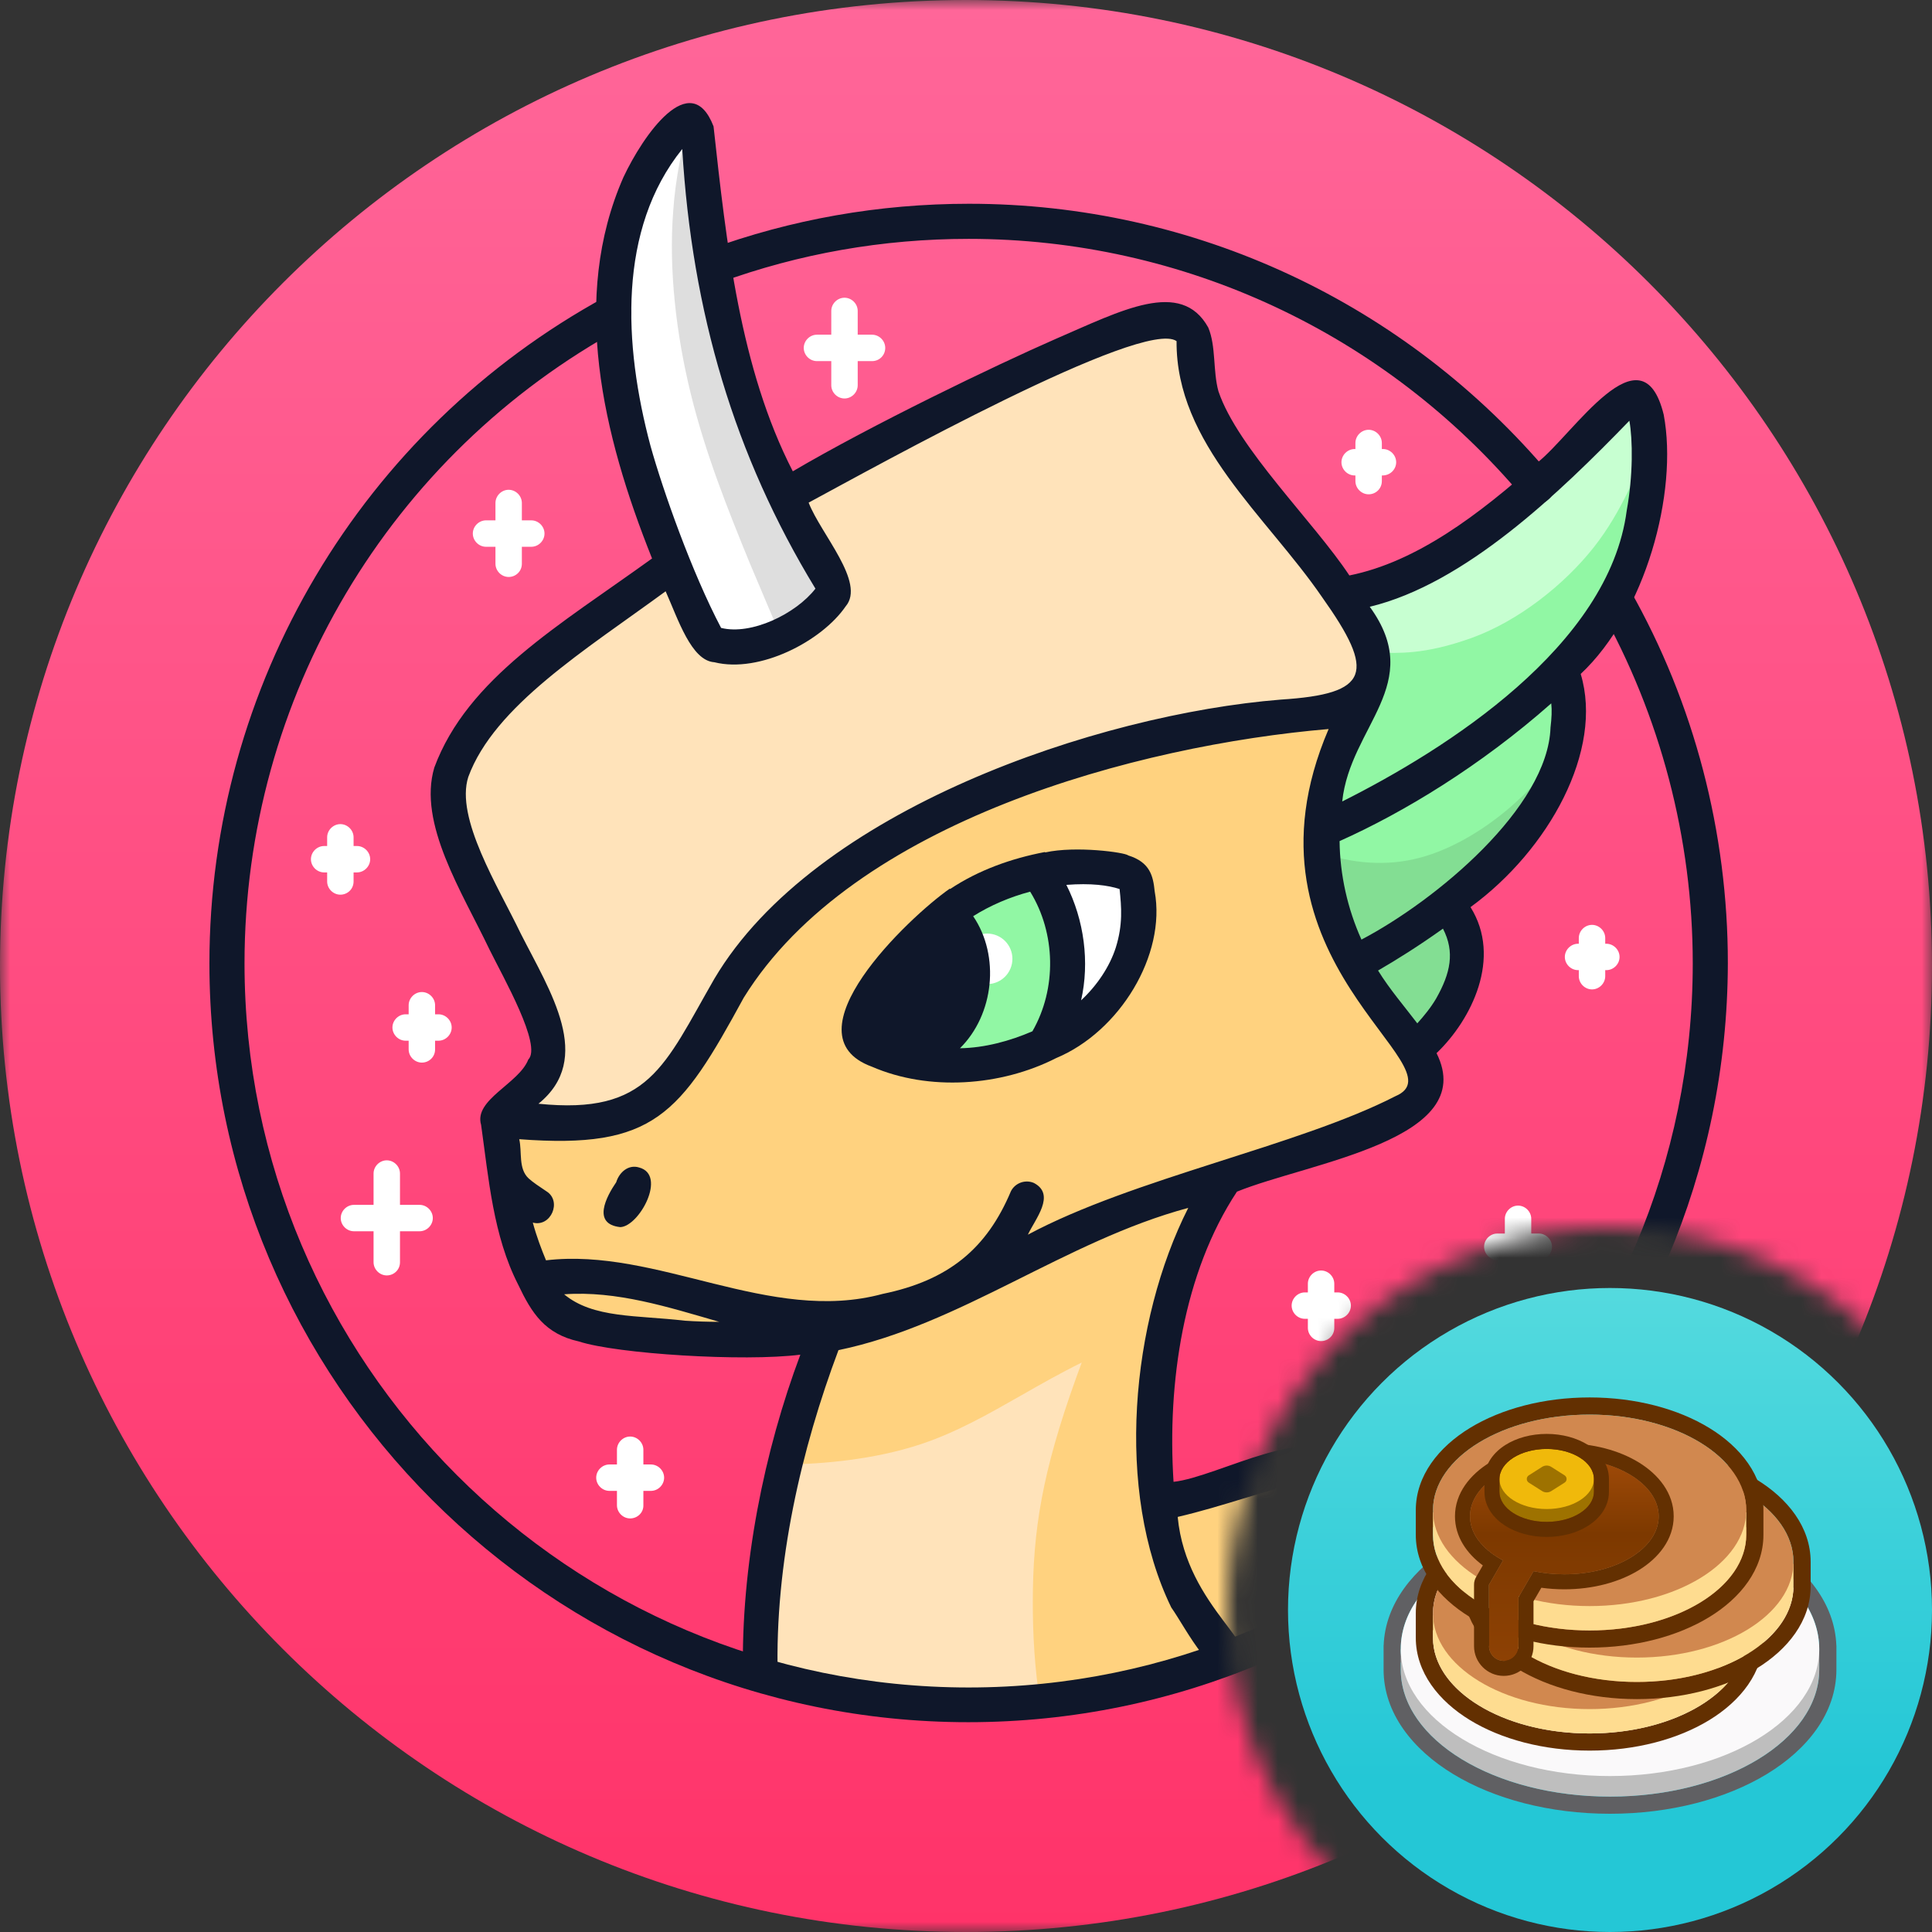<svg width="96" height="96" viewBox="0 0 96 96" fill="none" xmlns="http://www.w3.org/2000/svg">
<rect x="0" y="0" width="96" height="96" fill="#333333" stroke="none"/>
<mask id="mask0" mask-type="alpha" maskUnits="userSpaceOnUse" x="0" y="0" width="96" height="96">
<path fill-rule="evenodd" clip-rule="evenodd" d="M96 0H0V96H69.749C64.487 92.621 61 86.718 61 80C61 69.507 69.507 61 80 61C86.718 61 92.621 64.487 96 69.749V0Z" fill="#C4C4C4"/>
</mask>
<g mask="url(#mask0)">
<path d="M48 0C74.513 0 96 21.488 96 48C96 74.513 74.513 96 48 96C21.488 96 0 74.513 0 48C0 21.488 21.488 0 48 0Z" fill="url(#paint0_linear)"/>
<path d="M42.396 22.766L42.3 22.819C39.487 24.375 39.263 24.525 39.394 25.05C39.544 25.613 40.069 26.606 40.575 27.281C40.689 27.437 40.801 27.577 40.904 27.707C41.262 28.153 41.52 28.477 41.419 28.913C41.288 29.475 40.556 30.225 39.45 30.938C38.344 31.65 36.862 32.325 35.869 32.119C34.875 31.931 34.388 30.863 34.013 30C33.991 29.952 33.969 29.905 33.948 29.858C33.589 29.068 33.328 28.495 32.85 28.406C32.362 28.313 31.65 28.763 29.738 30.188C27.844 31.613 24.75 33.994 23.306 35.756C21.863 37.5 22.069 38.644 22.425 39.656C22.668 40.346 22.98 40.991 23.473 42.013C23.705 42.493 23.977 43.055 24.3 43.744C25.312 45.919 26.812 49.331 26.981 51.488C27.141 53.529 26.108 54.41 25.52 54.912C25.487 54.941 25.455 54.968 25.425 54.994C24.863 55.481 24.881 55.556 25.238 55.688C25.594 55.819 26.269 55.988 27.525 55.988C28.8 55.988 30.637 55.8 31.837 55.106C32.695 54.603 33.216 53.833 34.054 52.595C34.371 52.128 34.733 51.593 35.175 50.981C36.788 48.769 39.487 45.525 43.031 42.975C46.594 40.425 50.981 38.588 55.087 37.481C57.553 36.814 59.909 36.42 61.864 36.093C63.15 35.877 64.263 35.691 65.119 35.475C67.275 34.931 67.781 34.2 68.006 33.563C68.231 32.944 68.194 32.419 67.95 31.688C67.706 30.956 67.237 30 66 28.313C65.667 27.865 65.281 27.365 64.871 26.833C63.733 25.358 62.404 23.636 61.481 22.106C60.225 20.025 59.737 18.319 59.438 17.269C59.138 16.238 59.025 15.863 58.462 15.638C57.919 15.431 56.906 15.356 53.7 16.819C50.53 18.265 45.233 21.196 42.396 22.766Z" fill="#FFE3BA"/>
<path d="M49.59 63.129C51.187 62.326 53.013 61.408 54.919 60.619C56.869 59.812 58.913 59.119 60.9 58.519C60.852 58.605 60.803 58.691 60.754 58.778C59.974 60.157 59.178 61.565 58.631 63.206C58.05 64.95 57.713 66.956 57.544 69.038C57.375 71.006 57.375 73.013 57.581 74.756C57.591 74.803 57.595 74.85 57.6 74.897C57.605 74.944 57.609 74.991 57.619 75.038C57.881 76.838 58.388 78.3 59.006 79.463C59.625 80.625 60.375 81.487 61.125 82.35C57.075 83.869 52.688 84.713 48.113 84.713C44.55 84.713 41.081 84.206 37.819 83.25C37.856 81.056 37.913 78.862 38.194 76.781C38.475 74.681 39 72.694 39.544 70.894C40.088 69.094 40.65 67.463 41.213 65.85C41.719 65.812 42.188 65.756 42.638 65.7C44.606 65.419 45.975 64.894 47.888 63.975C48.417 63.718 48.987 63.431 49.59 63.129Z" fill="#FFE3BA"/>
<path fill-rule="evenodd" clip-rule="evenodd" d="M66.675 48.244C68.044 47.456 69.412 46.688 71.044 45.525C71.344 45.3 71.662 45.075 71.981 44.831C73.369 43.781 74.812 42.506 75.844 41.138C77.1 39.45 77.719 37.612 77.888 36.263C78.075 34.913 77.831 34.069 77.606 33.225C76.763 34.106 75.806 34.931 74.794 35.719C72.938 37.163 70.875 38.494 69.319 39.394C67.763 40.294 66.713 40.744 65.662 41.212C65.438 42.356 65.419 43.631 65.606 44.869C65.794 46.05 66.15 47.194 66.675 48.244Z" fill="#91F7A4"/>
<path d="M66.969 48.075C66.871 48.131 66.773 48.187 66.675 48.244C66.15 47.194 65.794 46.05 65.606 44.888C65.475 44.025 65.438 43.163 65.513 42.338L65.55 42.356C67.181 42.9 68.869 43.069 70.556 42.619C72.263 42.169 73.969 41.081 75.281 39.9C76.444 38.85 77.306 37.744 77.738 37.069C77.456 38.288 76.875 39.769 75.844 41.138C74.813 42.506 73.369 43.781 71.981 44.831C71.797 44.972 71.613 45.107 71.433 45.239C71.3 45.335 71.171 45.43 71.044 45.525C69.529 46.604 68.241 47.344 66.969 48.075Z" fill="#83DE93"/>
<path d="M68.576 51.105C68.114 50.518 67.608 49.876 67.181 49.181C67.043 48.96 66.915 48.729 66.79 48.502C66.745 48.422 66.701 48.341 66.656 48.263C68.025 47.494 69.394 46.706 71.025 45.544C71.152 45.449 71.282 45.354 71.414 45.257C71.594 45.126 71.778 44.991 71.963 44.85C72.412 45.619 72.862 46.406 72.9 47.306C72.938 48.206 72.6 49.219 72 50.156C71.474 51.005 70.732 51.777 69.984 52.556C69.906 52.637 69.828 52.719 69.75 52.8C69.713 52.706 69.675 52.631 69.619 52.538C69.363 52.105 68.986 51.627 68.576 51.105Z" fill="#83DE93"/>
<path fill-rule="evenodd" clip-rule="evenodd" d="M69.319 39.412C70.875 38.512 72.938 37.181 74.794 35.737C75.806 34.95 76.763 34.106 77.606 33.244C78.206 32.625 78.769 31.969 79.237 31.312C79.312 31.219 79.388 31.106 79.463 31.012C80.644 29.287 81.338 27.412 81.675 25.537C82.013 23.662 81.994 21.825 81.806 20.775C81.638 19.744 81.3 19.519 80.569 20.1C79.819 20.681 78.675 22.087 76.969 23.644C76.369 24.187 75.713 24.769 75 25.312C73.688 26.344 72.638 27.112 70.819 28.05C69 28.969 68.513 29.044 66.338 29.55C66.994 30.375 67.388 30.844 68.156 31.931C68.925 33.019 67.631 35.212 67.688 35.831C67.744 36.45 67.65 36.656 67.425 36.975C66.806 38.119 66.169 39.244 65.812 40.575C65.756 40.8 65.7 41.025 65.662 41.25C66.713 40.762 67.763 40.294 69.319 39.412Z" fill="#C7FFD1"/>
<path fill-rule="evenodd" clip-rule="evenodd" d="M69.319 39.413C70.875 38.513 72.938 37.181 74.794 35.737C75.806 34.95 76.763 34.106 77.606 33.244C78.206 32.625 78.769 31.969 79.237 31.312C79.312 31.219 79.388 31.106 79.463 31.012C80.644 29.287 81.338 27.413 81.675 25.538C81.862 24.469 81.938 23.381 81.938 22.481C81.881 22.538 81.825 22.613 81.769 22.688C81.281 23.419 80.662 25.331 79.2 27.188C77.737 29.044 75.45 30.863 73.106 31.706C70.744 32.55 69.469 32.438 68.531 32.438C67.594 32.438 68.006 32.438 67.763 32.438L67.875 32.587C68.906 34.031 67.631 35.212 67.688 35.85C67.744 36.469 67.65 36.675 67.425 36.994C66.806 38.138 66.169 39.263 65.812 40.594C65.775 40.744 65.737 40.875 65.7 41.025C65.794 41.062 65.888 41.081 65.981 41.119C66.938 40.669 67.931 40.2 69.319 39.413Z" fill="#91F7A4"/>
<path fill-rule="evenodd" clip-rule="evenodd" d="M63.774 35.618C65.118 35.459 66.119 35.34 66.825 35.081C67.35 34.894 67.725 34.631 67.969 34.331C67.238 35.663 66.506 36.994 66.094 38.531C66.019 38.794 65.963 39.056 65.906 39.319C65.644 40.669 65.606 42.131 65.831 43.594C66.038 44.944 66.45 46.275 67.069 47.513C67.256 47.888 67.444 48.244 67.669 48.6C68.163 49.395 68.742 50.129 69.272 50.801C69.768 51.429 70.22 52.002 70.519 52.519C70.564 52.586 70.595 52.646 70.625 52.704C70.645 52.743 70.665 52.781 70.688 52.819C71.138 53.738 71.006 54.469 69.806 55.238C68.475 56.063 65.831 56.944 63.019 57.844C62.31 58.062 61.6 58.28 60.891 58.516L60.883 58.53L60.919 58.519L60.773 58.778C59.993 60.157 59.197 61.565 58.65 63.206C58.069 64.95 57.731 66.956 57.563 69.038C57.394 71.006 57.394 73.013 57.6 74.756C57.609 74.803 57.614 74.85 57.619 74.897C57.623 74.944 57.628 74.991 57.638 75.038C57.9 76.838 58.406 78.3 59.025 79.463C59.644 80.625 60.394 81.487 61.144 82.35C58.163 83.475 54.975 84.225 51.675 84.544C51.413 82.931 51.319 81.206 51.319 79.65C51.319 76.069 51.769 73.2 53.475 68.456C53.563 68.21 53.655 67.96 53.75 67.705C52.71 68.216 51.731 68.773 50.77 69.321C49.121 70.261 47.526 71.171 45.769 71.756C43.462 72.525 40.875 72.75 39.019 72.769C39.187 72.131 39.356 71.494 39.544 70.894C40.033 69.272 40.538 67.787 41.045 66.33C40.58 66.399 40.098 66.452 39.581 66.488C37.763 66.619 35.719 66.619 33.994 66.525C31.744 66.394 30.056 66.113 29.006 65.831C27.956 65.55 27.563 65.269 27.056 64.444C26.906 64.181 26.738 63.881 26.569 63.525C26.194 62.737 25.819 61.763 25.556 60.694C25.369 60 25.256 59.288 25.144 58.538C25.013 57.6 24.919 56.644 24.825 55.669C24.938 55.688 25.144 55.706 25.463 55.706C26.344 55.725 28.069 55.725 29.081 55.725C30.075 55.725 30.356 55.725 31.031 55.406C31.706 55.087 32.756 54.45 33.638 53.344C34.197 52.642 34.688 51.759 35.221 50.801C35.528 50.248 35.85 49.67 36.206 49.087C37.181 47.475 38.438 45.825 40.894 43.969C43.35 42.112 47.006 40.031 50.719 38.606C54.431 37.181 58.2 36.394 61.013 35.981C62.06 35.821 62.977 35.712 63.774 35.618ZM46.253 64.712C46.769 64.5 47.303 64.256 47.887 63.975C48.417 63.718 48.987 63.431 49.59 63.129C51.187 62.326 53.013 61.408 54.919 60.619C55.052 60.563 55.186 60.509 55.32 60.455C54.998 60.581 54.676 60.711 54.356 60.844C52.353 61.679 50.425 62.647 48.738 63.493C48.041 63.843 47.385 64.172 46.781 64.463C46.601 64.549 46.425 64.632 46.253 64.712ZM53.813 50.775C55.031 49.8 55.875 48.525 56.269 47.344C56.644 46.163 56.588 45.056 56.531 44.419C56.475 43.763 56.419 43.538 55.819 43.35C55.219 43.163 54.094 43.013 52.669 43.163C52.331 43.2 51.956 43.256 51.581 43.331C50.438 43.575 49.2 44.006 48.038 44.719C48.019 44.728 48.005 44.737 47.991 44.747C47.977 44.756 47.963 44.766 47.944 44.775C46.369 45.75 44.944 47.25 44.063 48.45C43.331 49.425 42.975 50.213 42.806 50.756C42.775 50.851 42.757 50.945 42.741 51.028L42.731 51.075C42.619 51.6 42.75 51.769 43.275 52.031C43.8 52.294 44.7 52.631 45.769 52.819C46.838 53.006 48.094 53.044 49.519 52.725C50.288 52.556 51.113 52.275 51.9 51.919C52.594 51.619 53.231 51.225 53.813 50.775Z" fill="#FFD27F"/>
<path d="M63.844 73.144C62.513 73.369 60.188 74.025 59.081 74.55C58.046 75.041 58.078 75.434 58.117 75.913C58.12 75.945 58.123 75.979 58.125 76.012C58.137 76.09 58.147 76.17 58.157 76.253C58.216 76.713 58.288 77.277 58.669 78.15C59.119 79.2 60.019 80.681 60.506 81.45C60.994 82.219 61.05 82.294 62.025 81.862C63 81.431 64.913 80.512 66.638 79.519C68.381 78.525 69.938 77.419 70.95 76.275C71.981 75.131 72.469 73.912 72.525 73.144C72.581 72.375 72.225 72.056 71.663 71.887C71.1 71.737 70.313 71.737 69.338 72.112C68.762 72.334 68.121 72.686 67.566 72.991C67.18 73.203 66.835 73.392 66.581 73.5C66.044 73.728 65.931 73.603 65.776 73.43C65.752 73.404 65.727 73.377 65.7 73.35C65.494 73.144 65.175 72.919 63.844 73.144Z" fill="#FFD27F"/>
<path fill-rule="evenodd" clip-rule="evenodd" d="M53.812 50.775C55.05 49.8 55.894 48.544 56.269 47.344C56.663 46.163 56.587 45.056 56.531 44.381C56.475 43.725 56.4 43.5 55.819 43.312C55.219 43.125 54.094 42.956 52.669 43.125C52.312 43.163 51.956 43.219 51.581 43.294C52.219 44.156 52.688 45.169 52.913 46.294C53.325 48.3 52.913 50.288 51.919 51.9C52.575 51.619 53.231 51.225 53.812 50.775Z" fill="white"/>
<path fill-rule="evenodd" clip-rule="evenodd" d="M48.319 48.394C48.319 50.438 46.95 52.144 45.094 52.688C45.3 52.744 45.525 52.781 45.769 52.819C46.837 53.006 48.094 53.044 49.519 52.725C50.288 52.556 51.112 52.294 51.9 51.919C52.894 50.306 53.306 48.319 52.894 46.312C52.669 45.188 52.2 44.175 51.562 43.312C50.4 43.556 49.106 44.025 47.925 44.775C47.644 44.944 47.381 45.131 47.119 45.337C47.869 46.125 48.319 47.212 48.319 48.394Z" fill="#91F7A4"/>
<path fill-rule="evenodd" clip-rule="evenodd" d="M49.05 46.388C49.744 46.388 50.306 46.95 50.306 47.644C50.306 48.337 49.744 48.9 49.05 48.9C48.356 48.9 47.794 48.337 47.794 47.644C47.794 46.95 48.356 46.388 49.05 46.388Z" fill="white"/>
<path d="M41.962 19.8C41.606 19.8 41.306 19.5 41.306 19.144V17.944H40.594C40.237 17.944 39.938 17.644 39.938 17.288C39.938 16.931 40.237 16.631 40.594 16.631H41.306V15.45C41.306 15.094 41.606 14.794 41.962 14.794C42.319 14.794 42.619 15.094 42.619 15.45V16.631H43.331C43.688 16.631 43.987 16.931 43.987 17.288C43.987 17.644 43.706 17.944 43.331 17.944H42.619V19.144C42.619 19.5 42.319 19.8 41.962 19.8Z" fill="white"/>
<path d="M25.275 28.669C24.919 28.669 24.619 28.369 24.619 28.012V27.169H24.15C23.794 27.169 23.494 26.869 23.494 26.512C23.494 26.156 23.794 25.856 24.15 25.856H24.619V24.994C24.619 24.637 24.919 24.337 25.275 24.337C25.631 24.337 25.931 24.637 25.931 24.994V25.856H26.4C26.756 25.856 27.056 26.156 27.056 26.512C27.056 26.869 26.756 27.169 26.4 27.169H25.931V28.012C25.931 28.387 25.631 28.669 25.275 28.669Z" fill="white"/>
<path d="M16.913 44.456C16.556 44.456 16.256 44.156 16.256 43.8V43.35H16.106C15.75 43.35 15.45 43.05 15.45 42.694C15.45 42.338 15.75 42.038 16.106 42.038H16.256V41.606C16.256 41.25 16.556 40.95 16.913 40.95C17.269 40.95 17.569 41.25 17.569 41.606V42.038H17.738C18.094 42.038 18.394 42.338 18.394 42.694C18.394 43.05 18.094 43.35 17.738 43.35H17.569V43.8C17.569 44.175 17.269 44.456 16.913 44.456Z" fill="white"/>
<path d="M79.106 49.163C78.75 49.163 78.45 48.862 78.45 48.506V48.206H78.413C78.056 48.206 77.756 47.906 77.756 47.55C77.756 47.194 78.056 46.894 78.413 46.894H78.45V46.612C78.45 46.256 78.75 45.956 79.106 45.956C79.462 45.956 79.763 46.256 79.763 46.612V46.894H79.819C80.175 46.894 80.475 47.194 80.475 47.55C80.475 47.906 80.175 48.206 79.819 48.206H79.763V48.506C79.763 48.862 79.462 49.163 79.106 49.163Z" fill="white"/>
<path d="M19.219 63.375C18.863 63.375 18.562 63.075 18.562 62.719V61.181H17.587C17.231 61.181 16.931 60.881 16.931 60.525C16.931 60.169 17.231 59.869 17.587 59.869H18.562V58.312C18.562 57.956 18.863 57.656 19.219 57.656C19.575 57.656 19.875 57.956 19.875 58.312V59.869H20.85C21.206 59.869 21.506 60.169 21.506 60.525C21.506 60.881 21.206 61.181 20.85 61.181H19.875V62.719C19.875 63.094 19.575 63.375 19.219 63.375Z" fill="white"/>
<path d="M30.656 74.794C30.656 75.15 30.956 75.45 31.312 75.45C31.669 75.45 31.969 75.169 31.969 74.813V74.081H32.344C32.7 74.081 33 73.781 33 73.425C33 73.069 32.7 72.769 32.344 72.769H31.969V72.038C31.969 71.681 31.669 71.381 31.312 71.381C30.956 71.381 30.656 71.681 30.656 72.038V72.769H30.281C29.925 72.769 29.625 73.069 29.625 73.425C29.625 73.781 29.925 74.081 30.281 74.081H30.656V74.794Z" fill="white"/>
<path d="M65.644 66.638C65.287 66.638 64.987 66.338 64.987 65.981V65.531H64.837C64.481 65.531 64.181 65.231 64.181 64.875C64.181 64.519 64.481 64.219 64.837 64.219H64.987V63.788C64.987 63.431 65.287 63.131 65.644 63.131C66 63.131 66.3 63.431 66.3 63.788V64.219H66.469C66.825 64.219 67.125 64.519 67.125 64.875C67.125 65.231 66.825 65.531 66.469 65.531H66.3V65.981C66.3 66.356 66 66.638 65.644 66.638Z" fill="white"/>
<path d="M75.431 63.994C75.075 63.994 74.775 63.694 74.775 63.337V62.606H74.4C74.044 62.606 73.744 62.306 73.744 61.95C73.744 61.594 74.044 61.294 74.4 61.294H74.775V60.562C74.775 60.206 75.075 59.906 75.431 59.906C75.787 59.906 76.087 60.206 76.087 60.562V61.294H76.462C76.819 61.294 77.119 61.594 77.119 61.95C77.119 62.306 76.819 62.606 76.462 62.606H76.087V63.319C76.087 63.694 75.787 63.994 75.431 63.994Z" fill="white"/>
<path d="M20.962 52.8C20.606 52.8 20.306 52.5 20.306 52.144V51.712H20.156C19.8 51.712 19.5 51.412 19.5 51.056C19.5 50.7 19.8 50.4 20.156 50.4H20.306V49.95C20.306 49.594 20.606 49.294 20.962 49.294C21.319 49.294 21.619 49.594 21.619 49.95V50.4H21.788C22.144 50.4 22.444 50.7 22.444 51.056C22.444 51.412 22.144 51.712 21.788 51.712H21.619V52.144C21.619 52.519 21.319 52.8 20.962 52.8Z" fill="white"/>
<path d="M68.006 24.562C67.65 24.562 67.35 24.262 67.35 23.906V23.625H67.312C66.956 23.625 66.656 23.325 66.656 22.969C66.656 22.613 66.956 22.312 67.312 22.312H67.35V22.012C67.35 21.656 67.65 21.356 68.006 21.356C68.363 21.356 68.663 21.656 68.663 22.012V22.312H68.719C69.075 22.312 69.375 22.613 69.375 22.969C69.375 23.325 69.075 23.625 68.7 23.625H68.663V23.906C68.663 24.281 68.363 24.562 68.006 24.562Z" fill="white"/>
<path fill-rule="evenodd" clip-rule="evenodd" d="M37.875 31.95C38.7 31.725 39.487 31.275 40.087 30.825C40.688 30.375 41.1 29.906 41.306 29.625C41.513 29.344 41.513 29.25 40.837 28.05C40.519 27.469 40.05 26.606 39.525 25.631C38.981 24.6 38.381 23.4 37.894 22.238C37.087 20.325 36.506 18.431 36.075 16.575C35.981 16.2 35.906 15.844 35.831 15.469C35.381 13.238 35.1 11.025 34.931 9.469C34.763 7.913 34.725 7.013 34.594 6.488C34.462 5.963 34.275 5.831 33.75 6.281C33.225 6.731 32.4 7.763 31.725 9.188C31.069 10.613 30.581 12.431 30.488 14.662C30.431 16.012 30.506 17.512 30.75 19.125C30.919 20.175 31.144 21.281 31.444 22.425C32.231 25.294 33.525 28.387 34.256 30.056C34.725 31.144 34.95 31.613 35.194 31.856C35.325 31.988 35.456 32.044 35.644 32.081C36.188 32.175 37.05 32.175 37.875 31.95Z" fill="white"/>
<path fill-rule="evenodd" clip-rule="evenodd" d="M38.794 31.594C39.263 31.369 39.712 31.087 40.087 30.806C40.688 30.356 41.1 29.887 41.306 29.606C41.513 29.325 41.513 29.231 40.837 28.031C40.519 27.45 40.05 26.587 39.525 25.612C38.981 24.581 38.381 23.381 37.894 22.219C37.087 20.306 36.506 18.431 36.075 16.556C35.981 16.181 35.906 15.825 35.831 15.45C35.381 13.219 35.1 11.006 34.931 9.45C34.763 7.894 34.725 6.994 34.594 6.469C34.519 6.15 34.425 5.981 34.237 6C33.9 7.312 33.562 8.85 33.45 10.5C33.225 13.406 33.6 16.631 34.331 19.594C35.062 22.556 36.15 25.275 37.237 27.937C37.781 29.212 38.306 30.487 38.794 31.594Z" fill="#DEDEDE"/>
<path d="M48.112 85.575C27.319 85.575 10.406 68.662 10.406 47.869C10.406 34.069 17.944 21.375 30.075 14.756C30.488 14.531 31.031 14.681 31.256 15.094C31.481 15.506 31.331 16.05 30.919 16.275C19.331 22.575 12.15 34.688 12.15 47.869C12.15 67.706 28.294 83.85 48.131 83.85C67.969 83.85 84.112 67.706 84.112 47.869C84.112 41.663 82.5 35.55 79.481 30.188C79.237 29.775 79.388 29.25 79.819 29.006C80.231 28.762 80.756 28.913 81 29.325C84.188 34.95 85.856 41.362 85.856 47.85C85.819 68.662 68.906 85.575 48.112 85.575ZM76.35 25.05C76.106 25.05 75.862 24.938 75.694 24.731C68.831 16.556 58.781 11.869 48.131 11.869C43.875 11.869 39.712 12.6 35.756 14.044C35.306 14.213 34.8 13.969 34.65 13.519C34.481 13.069 34.725 12.562 35.175 12.412C39.319 10.894 43.688 10.125 48.15 10.125C59.325 10.125 69.844 15.037 77.044 23.606C77.344 23.981 77.306 24.525 76.931 24.825C76.744 24.994 76.537 25.05 76.35 25.05Z" fill="#0F172A"/>
<path d="M56.062 42.506C55.913 42.356 53.456 42.019 51.938 42.356L51.919 42.337C50.25 42.656 48.619 43.237 47.212 44.175L47.194 44.156C45.15 45.581 39 51.431 43.331 53.006C46.144 54.225 49.725 53.981 52.481 52.575C55.631 51.262 57.956 47.456 57.375 44.287C57.3 43.537 57.15 42.844 56.062 42.506ZM51.3 51.244C50.175 51.731 48.919 52.069 47.7 52.087C49.387 50.419 49.706 47.512 48.356 45.525C49.219 44.981 50.194 44.569 51.188 44.306C52.462 46.369 52.519 49.125 51.3 51.244ZM55.444 47.081C55.144 48.019 54.525 48.956 53.719 49.706C54.15 47.812 53.869 45.712 52.987 43.969C54.206 43.875 55.05 43.987 55.631 44.175C55.725 45.075 55.8 45.937 55.444 47.081Z" fill="#0F172A"/>
<path d="M31.762 58.013C31.219 57.844 30.769 58.256 30.619 58.744C30.131 59.456 29.4 60.825 30.825 60.975C31.762 60.938 33.15 58.388 31.762 58.013Z" fill="#0F172A"/>
<path d="M82.669 20.606C81.581 16.163 78.169 21.6 76.388 22.988C73.5 25.556 70.406 27.919 67.05 28.594C65.288 25.931 61.5 22.275 60.544 19.444C60.263 18.431 60.431 17.213 60.038 16.275C58.688 13.838 55.725 15.431 52.463 16.838C49.425 18.169 43.35 21.094 39.394 23.419C36.769 18.319 36.094 12.094 35.456 6.281C34.313 3.319 31.95 6.731 30.975 8.813C28.35 14.794 29.925 21.563 32.4 27.75C27.806 31.069 23.231 33.694 21.581 38.138C20.756 40.913 22.95 44.306 24.319 47.175C25.013 48.581 26.944 51.956 26.25 52.65C25.781 53.85 23.531 54.638 23.906 55.894C24.281 58.556 24.506 61.406 25.744 63.825C26.419 65.25 27.075 66.281 28.763 66.656C30.656 67.275 36.956 67.669 39.769 67.313C37.988 72.056 36.806 77.794 36.919 83.231L38.644 83.269C38.494 77.663 39.825 71.981 41.663 67.088C47.738 65.831 52.913 61.669 59.044 60.019C56.194 65.644 55.388 74.1 58.2 79.875C58.95 80.925 60.394 83.963 61.669 83.006C63.019 81.938 58.95 79.931 58.519 75.375C60.769 74.85 62.963 74.025 64.95 73.575C65.213 74.456 64.856 76.013 64.388 76.969C64.144 77.513 64.594 78.169 65.194 78.15C66.488 77.906 66.6 75.713 66.769 74.569C68.85 73.688 70.463 72.825 72.056 72.544C71.925 73.463 71.494 74.55 71.138 75.619C70.744 76.669 72.413 77.269 72.769 76.2C75.769 69 71.419 70.444 66.506 72.788C65.55 70.425 60.506 73.406 58.313 73.631C57.994 68.719 58.8 63.244 61.463 59.213C65.006 57.769 73.538 56.644 71.381 52.331C73.125 50.663 74.644 47.588 73.069 45.075C76.969 42.225 79.688 37.275 78.544 33.488C81.75 30.488 83.4 24.488 82.669 20.606ZM32.325 22.163C30.975 17.119 30.694 11.381 33.9 7.406C34.388 15.525 36.488 22.631 40.519 29.25C39.544 30.506 37.331 31.575 35.831 31.2C34.369 28.425 32.944 24.375 32.325 22.163ZM25.875 46.388C24.75 44.044 22.613 40.65 23.269 38.606C24.563 35.081 29.081 32.306 33.075 29.381C33.694 30.769 34.35 32.831 35.494 32.906C37.744 33.469 40.838 31.856 42.019 30.131C43.031 28.95 40.781 26.531 40.181 24.975C43.519 23.175 56.813 15.788 58.463 16.95C58.425 22.05 62.925 25.631 65.7 29.681C68.363 33.431 68.081 34.481 63.638 34.763C54.544 35.494 40.463 40.238 35.494 48.638C33 52.969 32.25 55.406 26.756 54.844C29.531 52.594 27.338 49.275 25.875 46.388ZM34.031 65.625C31.631 65.344 29.475 65.513 28.031 64.313C30.638 64.125 33.206 64.95 35.738 65.681C35.175 65.681 34.594 65.663 34.031 65.625ZM69.338 54.469C64.519 56.944 56.325 58.538 51.075 61.35C51.431 60.581 52.481 59.363 51.375 58.781C50.944 58.594 50.438 58.781 50.231 59.194C49.031 62.044 47.138 63.619 43.856 64.294C38.25 65.813 32.663 61.969 27.131 62.625C26.906 62.081 26.663 61.444 26.475 60.75C27.375 60.994 27.938 59.681 27.15 59.194C26.813 58.969 26.475 58.744 26.269 58.556C25.744 58.069 25.95 57.244 25.8 56.606C32.513 57.113 33.788 55.388 36.956 49.575C42.394 40.8 56.55 37.031 66.019 36.225C61.05 47.794 72.75 53.025 69.338 54.469ZM71.363 49.613C71.1 50.063 70.763 50.475 70.425 50.85C69.769 49.988 69.056 49.163 68.475 48.225C69.413 47.681 70.463 47.025 71.7 46.144C72.3 47.306 72.075 48.356 71.363 49.613ZM77.044 36.15C76.913 40.125 71.363 44.738 67.65 46.688C66.956 45.15 66.581 43.463 66.563 41.794C69.75 40.369 73.556 38.063 77.081 34.95C77.119 35.306 77.1 35.681 77.044 36.15ZM80.831 25.369C79.95 32.119 71.85 37.238 66.694 39.825C67.088 36.075 70.856 33.994 68.063 30.15C72.806 29.006 77.494 24.488 80.963 20.906C81.131 21.863 81.15 23.606 80.831 25.369Z" fill="#0F172A"/>
</g>
<circle cx="80" cy="80" r="16" fill="url(#paint1_linear)"/>
<path fill-rule="evenodd" clip-rule="evenodd" d="M69.607 81.758C69.605 81.818 69.603 81.878 69.603 81.938C69.603 82.165 69.623 82.39 69.662 82.611H69.603V82.959C69.603 83.129 69.614 83.298 69.636 83.464C70.059 86.715 74.538 89.272 80 89.272C85.462 89.272 89.941 86.715 90.364 83.464C90.386 83.298 90.397 83.129 90.397 82.959V82.611H90.338C90.377 82.39 90.397 82.165 90.397 81.938C90.397 81.878 90.395 81.818 90.393 81.758C90.236 78.355 85.643 75.625 80 75.625C74.357 75.625 69.764 78.355 69.607 81.758ZM68.753 81.758C68.831 79.681 70.242 77.937 72.206 76.745C74.241 75.509 76.999 74.772 80 74.772C83.001 74.772 85.759 75.509 87.794 76.745C89.758 77.937 91.169 79.681 91.247 81.758H91.25V82.959C91.25 85.115 89.815 86.925 87.794 88.152C85.759 89.388 83.001 90.125 80 90.125C76.999 90.125 74.241 89.388 72.206 88.152C70.185 86.925 68.75 85.115 68.75 82.959V81.758H68.753Z" fill="#606063"/>
<path d="M90.397 82.959C90.397 86.446 85.742 89.272 80 89.272C74.258 89.272 69.603 86.446 69.603 82.959V81.96H90.397V82.959Z" fill="#BEBEBE"/>
<path d="M90.397 81.938C90.397 85.424 85.742 88.251 80 88.251C74.258 88.251 69.603 85.424 69.603 81.938C69.603 78.451 74.258 75.625 80 75.625C85.742 75.625 90.397 78.451 90.397 81.938Z" fill="#FAF9FA"/>
<path fill-rule="evenodd" clip-rule="evenodd" d="M71.203 80.154C71.203 80.158 71.203 80.162 71.203 80.166C71.203 80.453 71.244 80.734 71.324 81.007H71.203V81.377C71.203 81.54 71.216 81.702 71.242 81.861C71.639 84.261 74.955 86.134 78.987 86.134C83.019 86.134 86.335 84.261 86.731 81.861C86.758 81.702 86.771 81.54 86.771 81.377V81.007H86.65C86.728 80.742 86.769 80.469 86.771 80.19C86.771 80.182 86.771 80.174 86.771 80.166C86.771 80.162 86.771 80.158 86.771 80.154C86.761 77.533 83.28 75.409 78.987 75.409C74.694 75.409 71.213 77.533 71.203 80.154ZM70.35 80.154H70.35V81.377C70.35 83.1 71.489 84.523 73.038 85.469C74.601 86.424 76.707 86.987 78.987 86.987C81.267 86.987 83.373 86.424 84.936 85.469C86.485 84.523 87.624 83.1 87.624 81.377V80.193C87.624 80.184 87.624 80.175 87.624 80.166C87.624 78.443 86.485 77.021 84.936 76.075C83.373 75.119 81.267 74.556 78.987 74.556C76.707 74.556 74.601 75.119 73.038 76.075C71.493 77.019 70.355 78.436 70.35 80.154Z" fill="#633001"/>
<path d="M86.771 81.377C86.771 84.005 83.286 86.135 78.987 86.135C74.688 86.135 71.203 84.005 71.203 81.377V80.261H86.771V81.377Z" fill="#FEDC90"/>
<path d="M86.771 80.166C86.771 82.794 83.286 84.924 78.987 84.924C74.688 84.924 71.203 82.794 71.203 80.166C71.203 77.539 74.688 75.409 78.987 75.409C83.286 75.409 86.771 77.539 86.771 80.166Z" fill="#D1884F"/>
<path fill-rule="evenodd" clip-rule="evenodd" d="M73.549 77.595C73.549 77.599 73.549 77.603 73.549 77.607C73.549 77.894 73.59 78.175 73.67 78.448H73.549V78.818C73.549 78.981 73.562 79.142 73.588 79.301C73.985 81.702 77.301 83.575 81.333 83.575C85.365 83.575 88.681 81.702 89.078 79.301C89.104 79.142 89.117 78.981 89.117 78.818V78.448H88.996C89.074 78.183 89.115 77.909 89.117 77.631C89.117 77.623 89.117 77.615 89.117 77.607C89.117 77.603 89.117 77.599 89.117 77.595C89.107 74.973 85.626 72.85 81.333 72.85C77.04 72.85 73.559 74.973 73.549 77.595ZM72.696 77.595H72.696V78.818C72.696 80.541 73.835 81.963 75.384 82.91C76.947 83.865 79.053 84.428 81.333 84.428C83.613 84.428 85.719 83.865 87.282 82.91C88.831 81.963 89.97 80.541 89.97 78.818V77.634C89.97 77.625 89.97 77.616 89.97 77.607C89.97 75.884 88.831 74.462 87.282 73.515C85.719 72.56 83.613 71.997 81.333 71.997C79.053 71.997 76.947 72.56 75.384 73.515C73.839 74.46 72.701 75.877 72.696 77.595Z" fill="#633001"/>
<path d="M89.117 78.818C89.117 81.445 85.632 83.575 81.333 83.575C77.034 83.575 73.549 81.445 73.549 78.818V77.702H89.117V78.818Z" fill="#FEDC90"/>
<path d="M89.117 77.607C89.117 80.234 85.632 82.364 81.333 82.364C77.034 82.364 73.549 80.234 73.549 77.607C73.549 74.98 77.034 72.85 81.333 72.85C85.632 72.85 89.117 74.98 89.117 77.607Z" fill="#D1884F"/>
<path fill-rule="evenodd" clip-rule="evenodd" d="M71.203 75.036C71.203 75.04 71.203 75.044 71.203 75.048C71.203 75.335 71.244 75.616 71.324 75.889H71.203V76.259C71.203 76.422 71.216 76.583 71.242 76.742C71.639 79.142 74.955 81.016 78.987 81.016C83.019 81.016 86.335 79.142 86.731 76.742C86.758 76.583 86.771 76.422 86.771 76.259V75.889H86.65C86.728 75.623 86.769 75.35 86.771 75.071C86.771 75.063 86.771 75.056 86.771 75.048C86.771 75.044 86.771 75.04 86.771 75.036C86.761 72.414 83.28 70.291 78.987 70.291C74.694 70.291 71.213 72.414 71.203 75.036ZM70.35 75.036H70.35V76.259C70.35 77.982 71.489 79.404 73.038 80.35C74.601 81.306 76.707 81.869 78.987 81.869C81.267 81.869 83.373 81.306 84.936 80.35C86.485 79.404 87.624 77.982 87.624 76.259V75.074C87.624 75.066 87.624 75.057 87.624 75.048C87.624 73.325 86.485 71.902 84.936 70.956C83.373 70.001 81.267 69.438 78.987 69.438C76.707 69.438 74.601 70.001 73.038 70.956C71.493 71.9 70.355 73.318 70.35 75.036Z" fill="#633001"/>
<path d="M86.771 76.259C86.771 78.886 83.286 81.016 78.987 81.016C74.688 81.016 71.203 78.886 71.203 76.259V75.143H86.771V76.259Z" fill="#FEDC90"/>
<path d="M86.771 75.048C86.771 77.675 83.286 79.805 78.987 79.805C74.688 79.805 71.203 77.675 71.203 75.048C71.203 72.421 74.688 70.291 78.987 70.291C83.286 70.291 86.771 72.421 86.771 75.048Z" fill="#D1884F"/>
<path fill-rule="evenodd" clip-rule="evenodd" d="M73.044 75.344C73.044 76.221 73.681 77.007 74.687 77.535L73.99 78.742L73.99 78.742H73.99V81.796C73.99 82.2 74.317 82.527 74.721 82.527C75.125 82.527 75.453 82.2 75.453 81.796V79.367L76.202 78.069C76.681 78.171 77.196 78.226 77.731 78.226C80.32 78.226 82.419 76.935 82.419 75.344C82.419 73.752 80.32 72.462 77.731 72.462C75.142 72.462 73.044 73.752 73.044 75.344Z" fill="url(#paint2_linear)"/>
<path fill-rule="evenodd" clip-rule="evenodd" d="M74.687 77.535C74.576 77.477 74.469 77.415 74.367 77.35C73.548 76.831 73.044 76.124 73.044 75.344C73.044 73.752 75.142 72.462 77.731 72.462C80.32 72.462 82.419 73.752 82.419 75.344C82.419 76.935 80.32 78.226 77.731 78.226C77.196 78.226 76.681 78.171 76.202 78.069L75.453 79.367V81.796C75.453 82.2 75.125 82.527 74.721 82.527C74.317 82.527 73.99 82.2 73.99 81.796V78.742L74.687 77.535ZM73.244 78.755V81.796C73.244 82.612 73.905 83.274 74.721 83.274C75.537 83.274 76.199 82.612 76.199 81.796V79.567L76.588 78.894C76.957 78.945 77.34 78.972 77.731 78.972C79.141 78.972 80.453 78.622 81.437 78.017C82.408 77.42 83.165 76.496 83.165 75.344C83.165 74.192 82.408 73.267 81.437 72.67C80.453 72.065 79.141 71.716 77.731 71.716C76.322 71.716 75.01 72.065 74.026 72.67C73.054 73.267 72.297 74.192 72.297 75.344C72.297 76.355 72.877 77.188 73.681 77.784L73.349 78.36C73.317 78.413 73.292 78.47 73.274 78.531C73.252 78.604 73.242 78.68 73.244 78.755Z" fill="#633001"/>
<path d="M74.508 74.129C74.508 74.954 75.559 75.622 76.854 75.622C78.15 75.622 79.2 74.954 79.2 74.129C79.2 73.305 78.15 72.637 76.854 72.637C75.559 72.637 74.508 73.305 74.508 74.129Z" fill="#9E7200"/>
<path d="M74.508 73.49H79.2V74.13H74.508V73.49Z" fill="#9E7200"/>
<path d="M74.508 73.49C74.508 74.314 75.559 74.983 76.854 74.983C78.15 74.983 79.2 74.314 79.2 73.49C79.2 72.665 78.15 71.997 76.854 71.997C75.559 71.997 74.508 72.665 74.508 73.49Z" fill="#F0B90B"/>
<path d="M75.964 73.31L76.625 72.889C76.765 72.8 76.944 72.8 77.083 72.889L77.745 73.31C77.876 73.394 77.876 73.586 77.745 73.67L77.083 74.09C76.944 74.179 76.765 74.179 76.625 74.09L75.964 73.67C75.832 73.586 75.832 73.394 75.964 73.31Z" fill="#9E7200"/>
<path fill-rule="evenodd" clip-rule="evenodd" d="M74.795 71.804C75.356 71.447 76.086 71.25 76.854 71.25C77.622 71.25 78.352 71.447 78.914 71.804C79.467 72.156 79.947 72.734 79.947 73.49V74.13C79.947 74.886 79.467 75.463 78.914 75.815C78.352 76.172 77.622 76.369 76.854 76.369C76.086 76.369 75.356 76.172 74.795 75.815C74.242 75.463 73.762 74.886 73.762 74.13V73.49C73.762 72.734 74.242 72.156 74.795 71.804ZM76.854 71.997C75.559 71.997 74.508 72.665 74.508 73.49V74.13C74.508 74.954 75.559 75.623 76.854 75.623C78.15 75.623 79.2 74.954 79.2 74.13V73.49C79.2 72.665 78.15 71.997 76.854 71.997Z" fill="#633001"/>
<defs>
<linearGradient id="paint0_linear" x1="48" y1="0" x2="48" y2="96" gradientUnits="userSpaceOnUse">
<stop stop-color="#FF6699"/>
<stop offset="1" stop-color="#FF3369"/>
</linearGradient>
<linearGradient id="paint1_linear" x1="80" y1="64" x2="80" y2="96" gradientUnits="userSpaceOnUse">
<stop stop-color="#54DADE"/>
<stop offset="0.762" stop-color="#24C7D6"/>
</linearGradient>
<linearGradient id="paint2_linear" x1="77.782" y1="72.558" x2="77.782" y2="82.451" gradientUnits="userSpaceOnUse">
<stop stop-color="#9F4A08"/>
<stop offset="0.37" stop-color="#7D3900"/>
<stop offset="1" stop-color="#8D4104"/>
</linearGradient>
</defs>
</svg>
